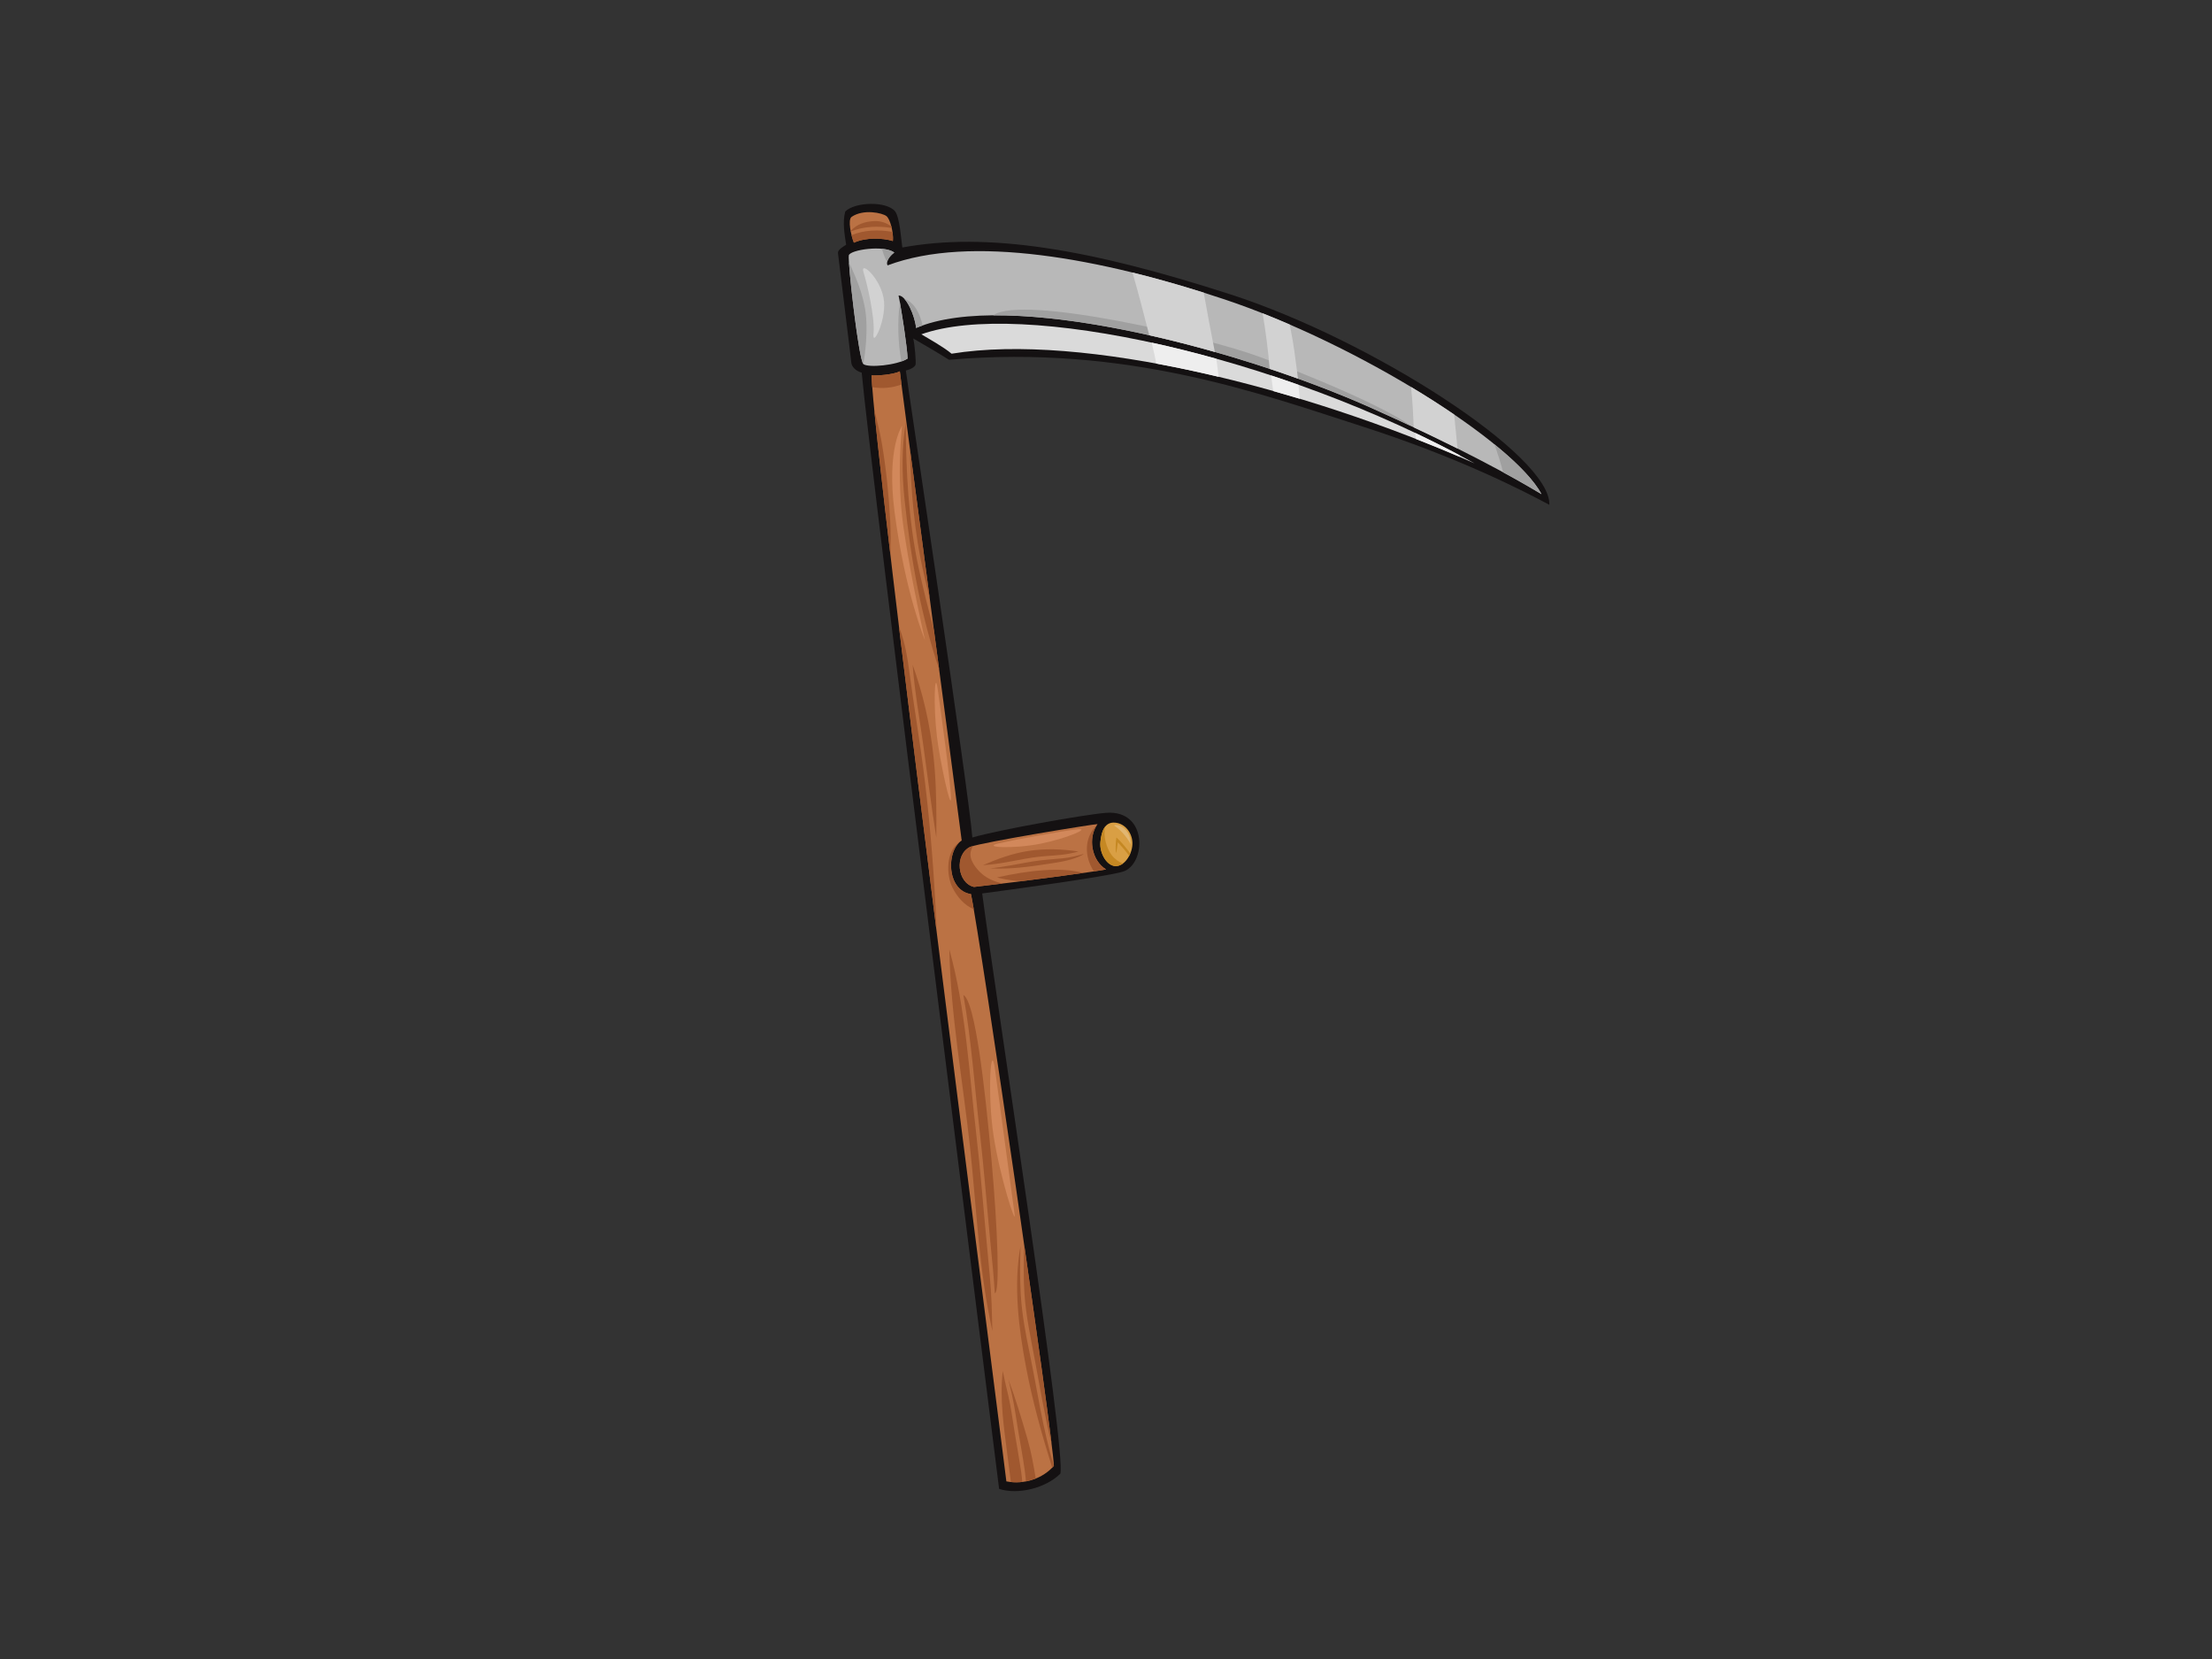 <?xml version="1.0" encoding="utf-8"?>
<!-- Generator: Adobe Illustrator 17.0.0, SVG Export Plug-In . SVG Version: 6.00 Build 0)  -->
<!DOCTYPE svg PUBLIC "-//W3C//DTD SVG 1.1//EN" "http://www.w3.org/Graphics/SVG/1.1/DTD/svg11.dtd">
<svg version="1.1" id="Layer_1" xmlns="http://www.w3.org/2000/svg" xmlns:xlink="http://www.w3.org/1999/xlink" x="0px" y="0px"
	 width="800px" height="600px" viewBox="0 0 800 600" enable-background="new 0 0 800 600" xml:space="preserve">
<rect x="0" y="0" width="800" height="600" fill="#333333" stroke="none"/>
<g>
	<path fill-rule="evenodd" clip-rule="evenodd" fill="#141112" d="M492.196,154.068c35.638,11.421,59.309,23.779,68.148,28.505
		c0.702-17.698-64.085-59.527-115.305-76.095c-51.225-16.568-87.984-22.605-118.709-16.967c-0.435-3.137-0.896-10.747-2.619-13.1
		c-3.193-3.765-14.504-3.394-18.015,0.079c-1.056,3.896-0.241,8.274,0.321,12.042c-1.113,0.686-3.06,1.801-2.957,2.964
		c0.104,1.163,4.71,38.071,4.811,39.567c0.105,1.493,1.55,3.109,3.777,3.712c2.736,30.958,47.047,382.143,49.694,403.698
		c6.814,2.236,16.917-0.292,22.125-5.482c2.4-6.531-23.3-172.138-28.247-209.862c9.297-1.237,44.837-6.035,50.892-7.884
		c8.405-2.568,9.195-22.475-6.086-21.273c-7.919,0.626-39.011,6.186-48.371,8.921c-1.004-14.809-23.837-166.572-24.043-168.899
		c1.393-0.28,3.315-1.194,3.517-2.155c0.2-0.962-0.284-7.142-0.85-9.438c4.103,2.397,9.016,5.225,12.941,7.724
		C407.603,124.518,456.561,142.647,492.196,154.068z"/>
	<path fill-rule="evenodd" clip-rule="evenodd" fill="#BB7244" d="M351.167,323.373c-8.853-1.346-9.049-15.705-3.358-19.398
		c-4.653-35.896-22.056-166.265-22.37-169.674c-2.486,1.227-8.178,1.605-10.231,1.466c0.692,27.654,46.684,382.334,48.758,399.994
		c6.687,1.283,13.267-1.132,17.18-5.603C381.04,521.004,354.729,340.152,351.167,323.373z"/>
	<path fill-rule="evenodd" clip-rule="evenodd" fill="#BB7244" d="M396.95,298.046c-1.5,0.001-41.1,6.436-46.038,8.227
		c-5.822,2.744-4.713,13.097,1.344,14.5c16.867-1.897,43.883-5.539,47.772-6.325C394.634,311.111,393.41,302.808,396.95,298.046z"/>
	<path fill-rule="evenodd" clip-rule="evenodd" fill="#D99F44" d="M397.968,304.59c0.369-4.126,1.66-7.386,5.325-7.072
		c3.662,0.311,6.147,3.711,6.268,7.285c0.118,3.575-2.412,8.135-5.728,8.429C400.517,313.525,397.597,308.714,397.968,304.59z"/>
	<path fill-rule="evenodd" clip-rule="evenodd" fill="#C58823" d="M404.29,304.619c1.365,1.456,3.047,3.439,4.075,4.895
		c0.148-0.283,0.305-0.561,0.427-0.858c-1.468-1.974-3.19-4.098-5.023-5.785c-0.324,1.43-0.363,5.011-0.153,5.646
		C403.867,307.964,404.168,305.691,404.29,304.619z"/>
	<path fill-rule="evenodd" clip-rule="evenodd" fill="#C58823" d="M402.002,309.185c-1.777-2.356-3.144-6.853-2.281-10.249
		c-1.047,1.292-1.546,3.335-1.753,5.654c-0.371,4.124,2.549,8.935,5.865,8.642c0.816-0.072,1.584-0.406,2.278-0.916
		C404.563,311.711,403.14,310.695,402.002,309.185z"/>
	<path fill-rule="evenodd" clip-rule="evenodd" fill="#B8B8B8" d="M442.889,108.284c-44.84-14.988-91.924-23.553-121.881-12.308
		c-0.661-0.988,0.3-3.088,2.428-4.637c-3.807-2.853-15.998-0.986-16.451,1.014c-0.453,1.998,3.572,37.974,5.293,39.337
		c1.722,1.362,12,0.491,15.957-2.001c-0.086-4-2.384-18.806-3.261-22.824c2.855-0.043,5.996,7.651,6.333,11.75
		c33.018-14.048,114.628,6.69,163.888,28.581c32.214,14.316,52.064,25.35,62.316,31.525
		C547.509,159.968,491.182,124.43,442.889,108.284z"/>
	<path fill-rule="evenodd" clip-rule="evenodd" fill="#D2D2D2" d="M525.919,149.919c-4.852-3.313-10.081-6.656-15.588-9.961
		c0.246,2.467,0.455,4.939,0.605,7.415c0.146,2.388,0.249,4.776,0.335,7.165c5.793,2.72,11.071,5.286,15.865,7.684
		C526.712,158.122,526.297,154.022,525.919,149.919z"/>
	<path fill-rule="evenodd" clip-rule="evenodd" fill="#A0A0A0" d="M307.031,94.858c0.54,8.489,3.694,35.106,5.202,36.77
		c0.895-5.119,1.299-10.354,1.096-15.411C313.022,108.56,310.228,101.663,307.031,94.858z"/>
	<path fill-rule="evenodd" clip-rule="evenodd" fill="#A0A0A0" d="M323.435,91.339c-1.015-0.761-2.634-1.177-4.458-1.353
		c0.429,1.718,1.049,3.315,1.881,4.826C321.053,93.76,321.952,92.419,323.435,91.339z"/>
	<path fill-rule="evenodd" clip-rule="evenodd" fill="#A0A0A0" d="M327.047,108.055c2.134,2.296,4.004,7.451,4.26,10.56
		c0.758-0.322,1.568-0.606,2.376-0.893C332.762,113.537,330.759,109.355,327.047,108.055z"/>
	<path fill-rule="evenodd" clip-rule="evenodd" fill="#A0A0A0" d="M543.632,170.812c5.799,3.153,10.402,5.815,13.879,7.909
		c-2.683-5.031-8.725-11.276-17.027-18.025C541.68,164.023,542.723,167.399,543.632,170.812z"/>
	<path fill-rule="evenodd" clip-rule="evenodd" fill="#A0A0A0" d="M455.847,129.175c-18.579-7.023-86.004-22.827-96.686-15.123
		c39.374-0.334,97.562,16.046,136.035,33.143c5.435,2.416,10.488,4.729,15.232,6.949
		C509.831,153.767,500.31,145.982,455.847,129.175z"/>
	<path fill-rule="evenodd" clip-rule="evenodd" fill="#A0A0A0" d="M328.234,129.689c-0.074-3.424-1.767-14.749-2.802-20.463
		c-0.891,7.177-0.696,14.424,0.545,21.506C326.846,130.424,327.619,130.076,328.234,129.689z"/>
	<path fill-rule="evenodd" clip-rule="evenodd" fill="#D2D2D2" d="M435.342,105.837c-8.592-2.714-17.226-5.172-25.769-7.272
		c2.165,7.518,4.141,15.092,6.071,22.679c7.893,1.771,15.853,3.816,23.721,6.05C437.967,120.153,436.605,113.003,435.342,105.837z"
		/>
	<path fill-rule="evenodd" clip-rule="evenodd" fill="#D2D2D2" d="M469.018,133.702c-0.587-4.48-1.128-8.972-2.02-13.404
		c-0.196-0.977-0.391-1.952-0.565-2.929c-3.263-1.413-6.528-2.773-9.781-4.057c1.105,6.657,1.993,13.345,2.542,20.086
		c3.465,1.15,6.876,2.332,10.224,3.533C469.283,135.855,469.16,134.778,469.018,133.702z"/>
	<path fill-rule="evenodd" clip-rule="evenodd" fill="#DADADA" d="M333.21,120.91c2.397,1.42,8.245,4.692,10.938,7.01
		c47.306-7.698,126.857,12.054,189.164,39.665C462.126,128.123,368.849,108.167,333.21,120.91z"/>
	<path fill-rule="evenodd" clip-rule="evenodd" fill="#EEEEEE" d="M469.606,139.173c-3.31-1.172-6.617-2.308-9.918-3.395
		c0.296,1.879,0.552,3.761,0.77,5.649c3.206,0.902,6.414,1.84,9.619,2.806C469.936,142.546,469.785,140.858,469.606,139.173z"/>
	<path fill-rule="evenodd" clip-rule="evenodd" fill="#EEEEEE" d="M527.859,164.63c-5.257-2.795-10.622-5.482-16.061-8.061
		c0.125,0.734,0.236,1.471,0.334,2.21c5.351,2.091,10.624,4.247,15.792,6.461C527.902,165.036,527.879,164.834,527.859,164.63z"/>
	<path fill-rule="evenodd" clip-rule="evenodd" fill="#EEEEEE" d="M439.91,129.751c-7.944-2.22-15.777-4.182-23.395-5.839
		c0.65,2.505,1.181,5.038,1.657,7.582c7.405,1.363,14.954,2.974,22.572,4.792C440.493,134.104,440.218,131.925,439.91,129.751z"/>
	<path fill-rule="evenodd" clip-rule="evenodd" fill="#BB7244" d="M320.56,78.129c-1.486-1.117-8.287-2.638-12.562,0.303
		c-1.457,1.004-0.215,6.783,0.826,9.338c4.279-1.923,10.17-1.788,14.092-0.602C323.217,84.407,322.045,79.248,320.56,78.129z"/>
	<path fill-rule="evenodd" clip-rule="evenodd" fill="#A0582F" d="M326.033,139.048c-0.352-2.729-0.563-4.4-0.594-4.746
		c-2.486,1.227-8.178,1.605-10.231,1.466c0.025,0.996,0.11,2.43,0.249,4.243C319,140.629,322.728,140.313,326.033,139.048z"/>
	<path fill-rule="evenodd" clip-rule="evenodd" fill="#A0582F" d="M346.915,304.694c-4.842,3.176-4.718,11.691-2.472,16.257
		c1.717,3.489,4.433,6.539,7.723,7.867c-0.424-2.469-0.763-4.331-1-5.445C342.807,322.103,342.169,309.233,346.915,304.694z"/>
	<path fill-rule="evenodd" clip-rule="evenodd" fill="#A0582F" d="M319.026,160.84c-0.702-4.266-1.763-8.446-2.84-12.625
		c1.139,11.719,3.2,30.069,5.851,52.559c0.111-4.182,0.139-8.366-0.088-12.578C321.454,179.038,320.517,169.89,319.026,160.84z"/>
	<path fill-rule="evenodd" clip-rule="evenodd" fill="#A0582F" d="M336.275,216.61c-2.649-19.991-5.236-39.506-7.219-54.519
		c0.369,15.281,1.588,30.513,5.054,45.468C334.81,210.578,335.535,213.595,336.275,216.61z"/>
	<path fill-rule="evenodd" clip-rule="evenodd" fill="#A0582F" d="M327.178,180.988c1.156,10.863,2.666,21.703,4.85,32.411
		c1.984,9.732,4.48,19.359,7.632,28.75c-0.622-4.694-1.253-9.461-1.886-14.244c-2.001-7.485-3.92-15.003-5.545-22.563
		c-3.721-17.32-4.561-34.969-4.651-52.627C326.082,162.085,326.16,171.415,327.178,180.988z"/>
	<path fill-rule="evenodd" clip-rule="evenodd" fill="#A0582F" d="M333.864,269.119c1.582,11.277,2.952,22.585,4.771,33.827
		c0.07-8.179,0.049-16.367-0.572-24.512c-0.897-11.773-3.16-23.605-6.897-34.82c-0.355-1.065-0.733-2.126-1.101-3.189
		C330.794,250.033,332.521,259.542,333.864,269.119z"/>
	<path fill-rule="evenodd" clip-rule="evenodd" fill="#A0582F" d="M334.478,282.388c-1.609-13.328-3.897-26.549-5.66-39.853
		c-0.649-4.893-1.456-9.643-3.115-14.295c-0.15-0.422-0.35-0.911-0.559-1.423c3.939,32.656,8.657,70.723,13.435,108.802
		c0.038-0.426,0.061-0.852,0.096-1.277C337.888,316.979,336.56,299.644,334.478,282.388z"/>
	<path fill-rule="evenodd" clip-rule="evenodd" fill="#A0582F" d="M359.883,467.662c1.708-0.652,1.022-22.53-1.339-48.668
		c-2.361-26.139-5.914-56.975-10.124-59.124c2.926,16.459,4.064,33.34,5.959,49.823c1.568,13.647,2.598,27.335,3.939,41.003
		c0.559,5.695,1.141,11.396,1.466,17.109C359.814,467.755,359.843,467.703,359.883,467.662z"/>
	<path fill-rule="evenodd" clip-rule="evenodd" fill="#A0582F" d="M369.328,532.337c-0.694-4.716-1.537-9.401-2.326-14.1
		c-0.76-4.525-1.298-9.092-2.349-13.563c-0.69-2.938-1.42-5.863-1.992-8.818c-1.171,10.131,0.439,20.648,1.718,30.652
		c0.405,3.163,0.825,6.323,1.226,9.485c1.397,0.146,2.774,0.116,4.119-0.039C369.616,534.732,369.501,533.518,369.328,532.337z"/>
	<path fill-rule="evenodd" clip-rule="evenodd" fill="#A0582F" d="M374.207,491.55c1.906,10.184,3.566,20.447,6.102,30.492
		c-1.634-13.392-5.478-41.097-9.873-71.741c-0.222,5.898-0.332,11.811,0.076,17.699C371.068,476.029,372.731,483.665,374.207,491.55
		z"/>
	<path fill-rule="evenodd" clip-rule="evenodd" fill="#A0582F" d="M369.091,450.591c-2.624,14.285-0.639,29.984,1.975,43.791
		c2.339,12.345,5.718,24.431,9.465,36.408c0.204-0.21,0.42-0.41,0.614-0.631c-0.001-0.045-0.005-0.117-0.007-0.174
		c-4.071-13.25-5.919-26.98-8.737-40.543c-1.485-7.145-2.821-14.204-3.241-21.501C368.828,462.156,368.898,456.375,369.091,450.591z
		"/>
	<path fill-rule="evenodd" clip-rule="evenodd" fill="#A0582F" d="M371.593,520.419c-2.105-7.286-4.243-14.473-6.896-21.533
		c0.417,1.828,0.859,3.651,1.275,5.485c1.014,4.482,1.578,9.034,2.35,13.563c0.799,4.694,1.664,9.381,2.325,14.1
		c0.169,1.205,0.282,2.453,0.393,3.711c1.229-0.23,2.412-0.588,3.543-1.04C373.802,529.908,372.943,525.095,371.593,520.419z"/>
	<path fill-rule="evenodd" clip-rule="evenodd" fill="#A0582F" d="M357,450.999c-1.333-13.668-2.348-27.359-3.939-41.003
		c-2.586-22.185-3.727-45.064-9.733-66.687c0.493,23.928,4.884,47.536,7.465,71.303c2.419,22.277,3.193,44.88,8.122,66.78
		c-0.145-3.285-0.15-6.583-0.287-9.859C358.343,464.667,357.667,457.835,357,450.999z"/>
	<path fill-rule="evenodd" clip-rule="evenodd" fill="#A0582F" d="M396.669,298.476c-4.728,4.507-4.459,11.585-1.041,16.683
		c2.122-0.316,3.673-0.564,4.399-0.711C394.789,311.207,393.498,303.291,396.669,298.476z"/>
	<path fill-rule="evenodd" clip-rule="evenodd" fill="#A0582F" d="M375.607,309.865c3.59-0.415,7.26-0.433,10.819-1.073
		c1.229-0.221,2.435-0.517,3.636-0.837c-6.078-0.932-12.263-1.127-18.362-0.162c-5.663,0.896-10.979,2.843-16.195,5.106
		C362.216,312.566,368.994,310.628,375.607,309.865z"/>
	<path fill-rule="evenodd" clip-rule="evenodd" fill="#A0582F" d="M379.058,312.433c4.183-0.641,8.942-1.286,12.753-3.412
		c-0.002-0.049-0.003-0.098-0.004-0.147c-2.449,0.691-4.911,1.296-7.475,1.545c-3.634,0.353-7.273,0.549-10.879,1.142
		c-4.958,0.815-10.191,1.984-15.342,2.479C365.093,314.467,372.198,313.485,379.058,312.433z"/>
	<path fill-rule="evenodd" clip-rule="evenodd" fill="#A0582F" d="M377.642,314.712c-5.772,0.385-11.44,1.362-17.068,2.618
		c0.367,0.111,0.737,0.215,1.116,0.3c2.612,0.591,5.235,0.971,7.854,1.054c8.171-1.039,16.313-2.128,22.204-2.964
		C387.205,314.463,382.289,314.402,377.642,314.712z"/>
	<path fill-rule="evenodd" clip-rule="evenodd" fill="#A0582F" d="M355.234,316.135c-2.119-1.804-4.948-5.246-4.107-8.296
		c0.18-0.657,0.422-1.278,0.725-1.852c-0.378,0.104-0.708,0.201-0.939,0.285c-5.822,2.744-4.713,13.097,1.344,14.5
		c3.189-0.358,6.739-0.779,10.43-1.232C359.845,318.916,357.228,317.832,355.234,316.135z"/>
	<path fill-rule="evenodd" clip-rule="evenodd" fill="#A0582F" d="M316.295,79.962c-3.524,0.133-6.375,1.108-8.653,3.562
		c0.012,0.068,0.022,0.135,0.035,0.202c4.591-1.866,9.849-2.087,14.826-1.28c-0.049-0.217-0.102-0.431-0.157-0.643
		C320.565,80.655,318.651,79.873,316.295,79.962z"/>
	<path fill-rule="evenodd" clip-rule="evenodd" fill="#A0582F" d="M307.972,85.054c0.258,1.04,0.563,2.005,0.852,2.717
		c4.279-1.923,10.17-1.788,14.092-0.602c0.1-0.915,0.035-2.097-0.147-3.305C317.817,82.984,312.526,83.13,307.972,85.054z"/>
	<path fill-rule="evenodd" clip-rule="evenodd" fill="#D2885B" d="M326.25,153.998c0,0-2.171,18.037,0.51,36.75
		c2.681,18.711,7.775,40.781,7.775,40.781s-7.225-17.216-11.016-46.5C320.554,162.121,326.25,153.998,326.25,153.998z"/>
	<path fill-rule="evenodd" clip-rule="evenodd" fill="#D2885B" d="M339.124,249.162c0.878,6.134,4.794,34.378,4.807,39.492
		c0.013,5.114-4.069-13.799-5.083-22.303C337.481,254.902,338.052,241.677,339.124,249.162z"/>
	<path fill-rule="evenodd" clip-rule="evenodd" fill="#D2885B" d="M361.36,304.978c5.658-1.301,23.443-4.57,28.346-5.056
		c4.902-0.486-3.863,3.322-13.476,5.232C366.617,307.065,354.551,306.544,361.36,304.978z"/>
	<path fill-rule="evenodd" clip-rule="evenodd" fill="#D2885B" d="M359.916,387.204c1.212,9.395,6.539,47.935,7.054,52.143
		c0.516,4.204-5.241-13.246-7.608-28.457C356.994,395.678,358.348,375.049,359.916,387.204z"/>
	<path fill-rule="evenodd" clip-rule="evenodd" fill="#E2B671" d="M402.892,298.557c1.459-0.828,6.061,1.083,6.047,6.836
		C407.432,302.217,404.325,299.382,402.892,298.557z"/>
	<path fill-rule="evenodd" clip-rule="evenodd" fill="#D2D2D2" d="M312.303,98.457c1.263,4.044,4.201,16.428,3.615,22.156
		c-0.585,5.729,5.146-5.532,3.608-13.045C317.989,100.055,310.965,94.168,312.303,98.457z"/>
</g>
</svg>
